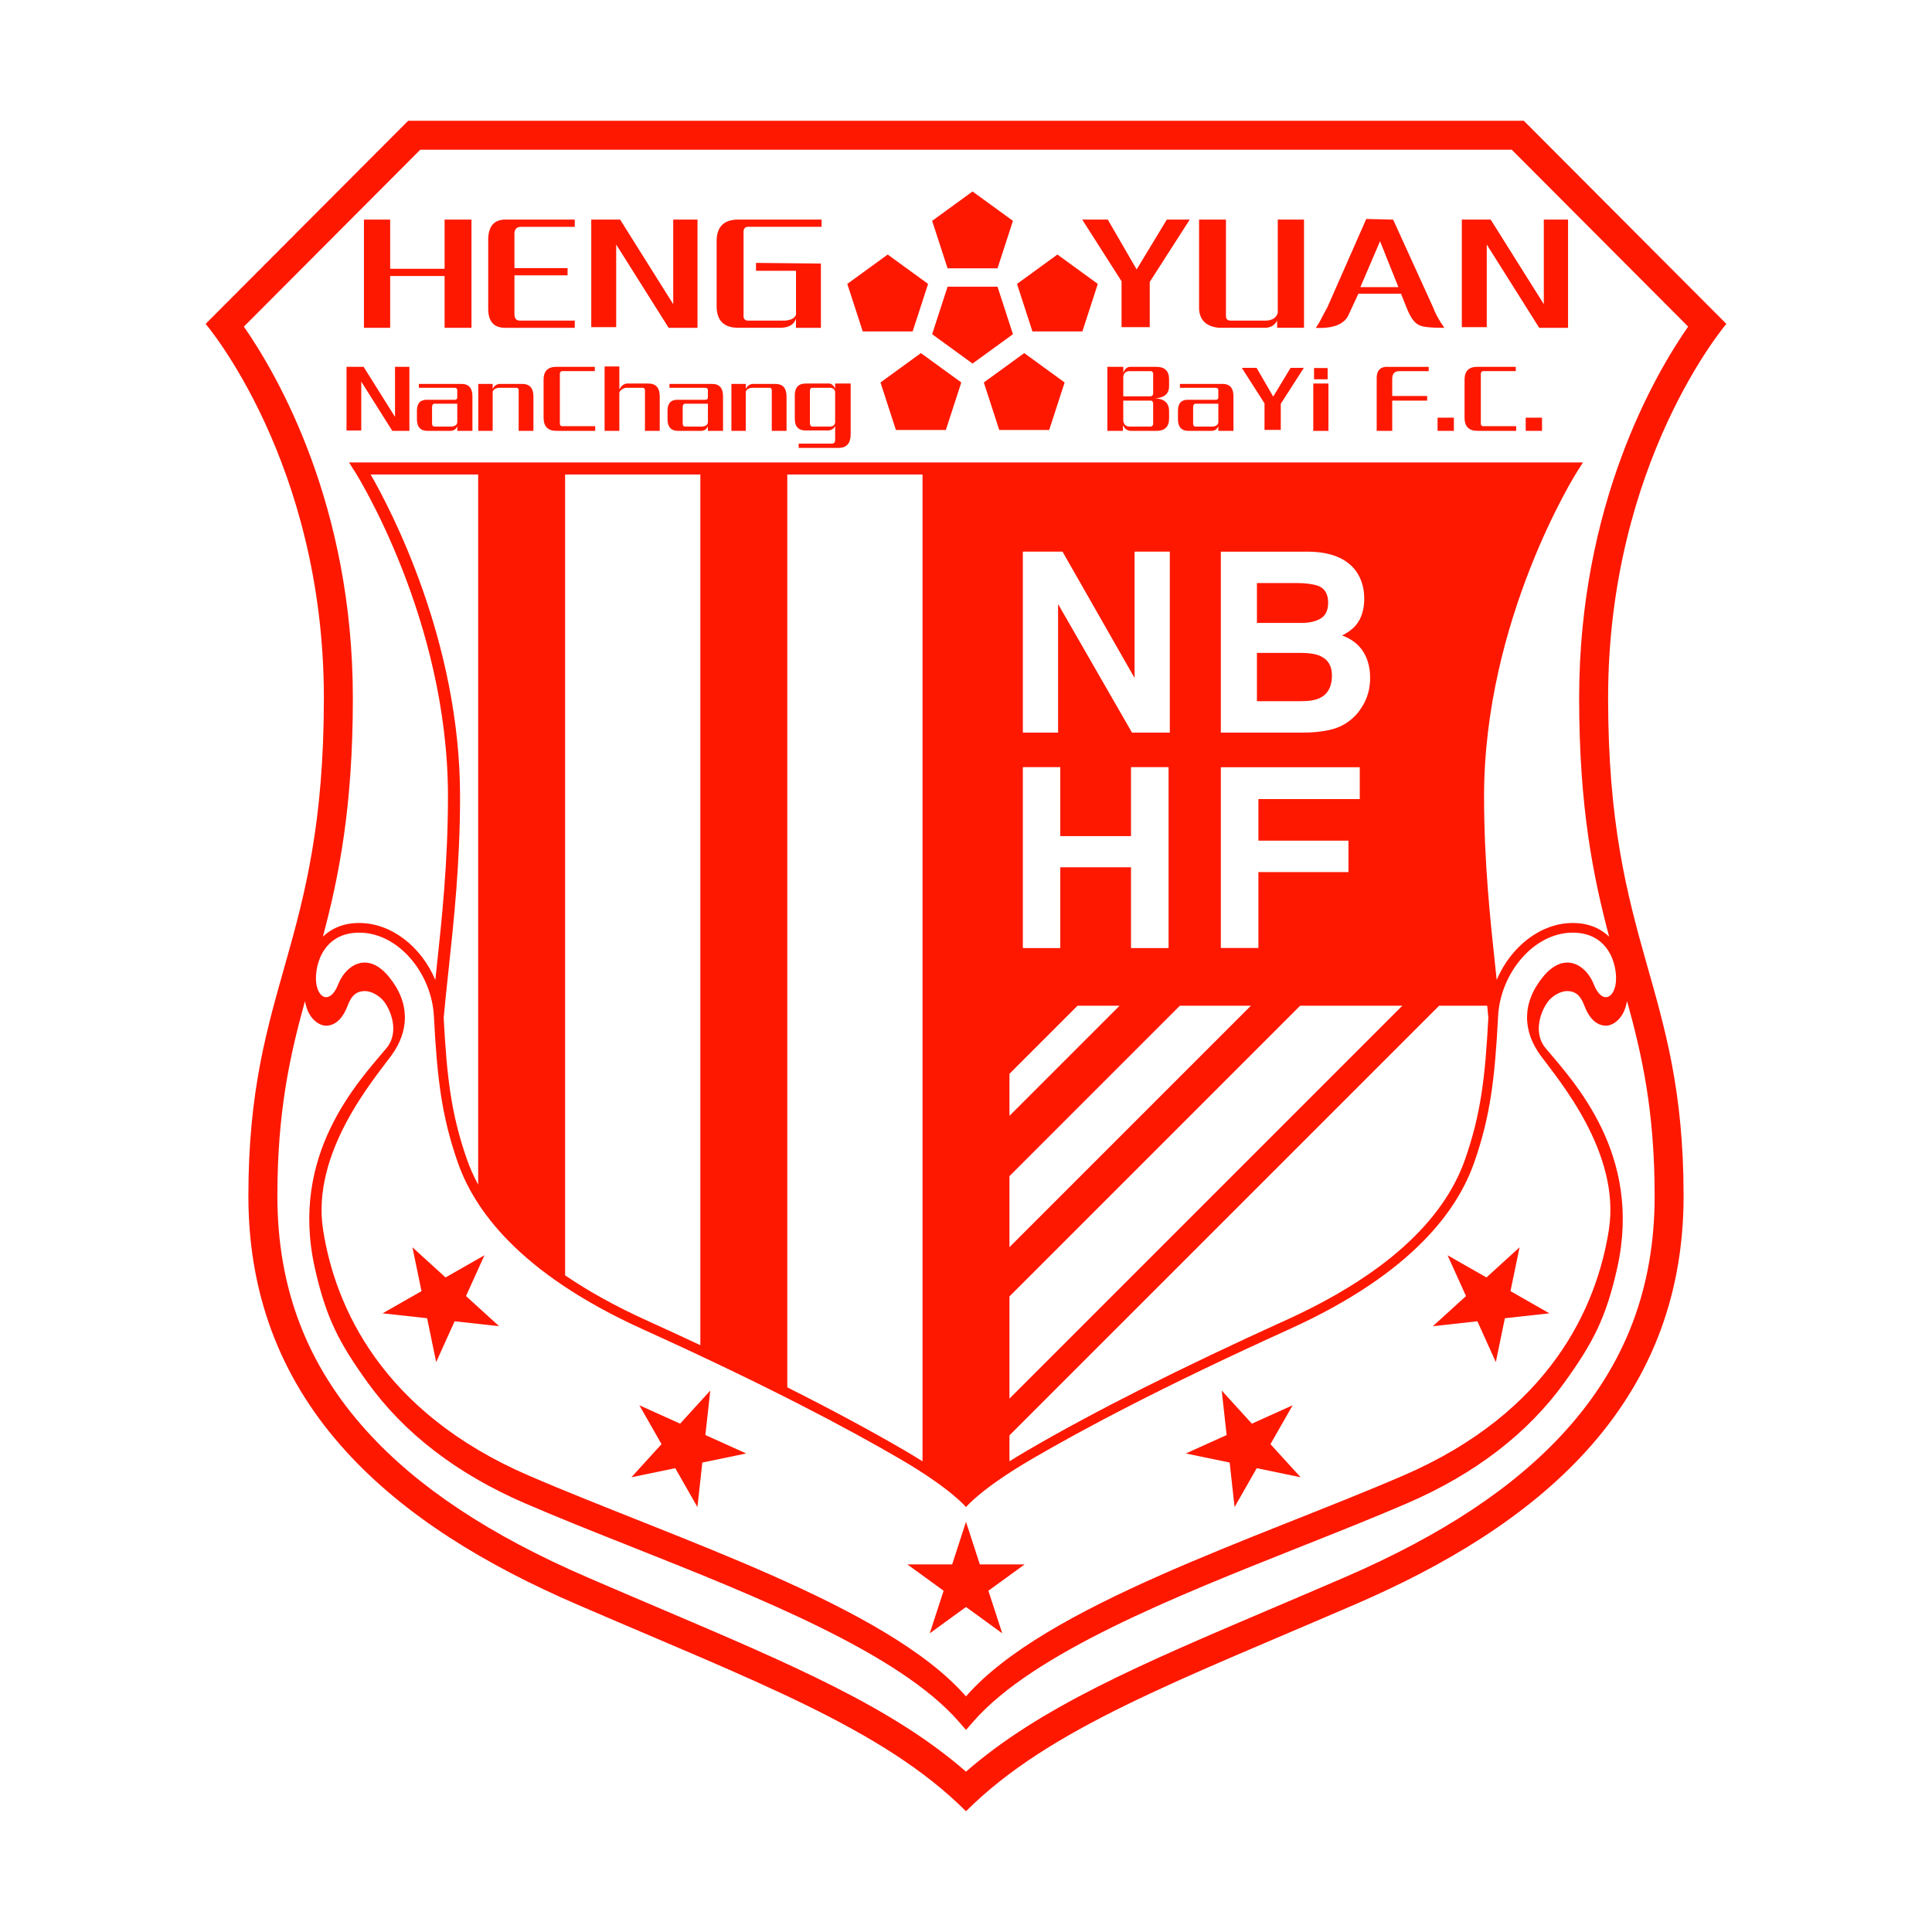 <?xml version="1.0" encoding="utf-8"?>
<!-- Created by @FCLOGO 2022-06-21 09:57:24 . https://fclogo.top/ -->
<!-- FOR PERSONAL USE ONLY NOT FOR COMMERCIAL USE -->
<svg version="1.1" xmlns="http://www.w3.org/2000/svg" xmlns:xlink="http://www.w3.org/1999/xlink" x="0px" y="0px"
	 viewBox="0 0 800 800" enable-background="new 0 0 800 800" xml:space="preserve">
<g>
	<path fill="#FE1800" d="M546.91,256.07c2.03-1.22,3.05-3.41,3.05-6.56c0-3.49-1.36-5.8-4.07-6.91c-2.34-0.78-5.32-1.17-8.95-1.17
		h-16.47v16.52h18.4C542.16,257.95,544.84,257.33,546.91,256.07z"/>
	<path fill="#FE1800" d="M546.7,271.63c-1.8-0.81-4.32-1.24-7.57-1.27h-18.66v19.98h18.4c3.29,0,5.85-0.44,7.68-1.32
		c3.32-1.63,4.98-4.74,4.98-9.35C551.53,275.76,549.92,273.08,546.7,271.63z"/>
	<path fill="#FE1800" d="M714.85,134.12L630.97,50H169.03l-83.89,84.12c0,0,48.97,57.2,48.97,154.94
		c0,103.12-31.26,118.41-31.26,206.2s61.85,137.01,135.68,168.93S365.68,715.68,400,750c34.32-34.32,87.64-53.89,161.46-85.81
		s135.68-81.14,135.68-168.93s-31.26-103.09-31.26-206.2C665.88,191.32,714.85,134.12,714.85,134.12z M673.2,416.7
		c0.1-0.36,0.31-1.11,0.54-2.16c6.18,22.44,11.41,45.51,11.41,80.72c0,37.98-12.12,69.83-37.05,97.36
		c-21.07,23.26-50.96,43.07-91.39,60.55c-10.09,4.36-19.77,8.48-29.14,12.47c-55.53,23.64-96.99,41.29-127.57,67.96
		c-30.58-26.67-72.04-44.32-127.56-67.95c-9.37-3.99-19.05-8.11-29.14-12.47c-40.43-17.48-70.32-37.29-91.39-60.55
		c-24.93-27.53-37.05-59.38-37.05-97.36c0-35.2,5.23-58.27,11.41-80.71c0.22,1.04,0.43,1.78,0.53,2.14
		c1.45,5.28,5.31,8.02,8.25,8.02c2.11,0,6.06-1.04,8.78-7.99c1.2-3.06,2.65-6.27,7.17-6.35c2.76-0.05,5.98,1.92,7.67,3.91
		c2.88,3.38,7.06,12.91,1.3,19.79c-11.78,14.05-40.11,43.93-29.62,90.89c4.66,20.84,10.13,31.14,21.8,47.39
		c15.18,21.12,37.11,37.98,65.18,50.1c13.79,5.96,28.69,11.88,44.47,18.14c51.78,20.58,110.48,43.9,135.19,72.26l3.02,3.46
		l3.02-3.46c24.71-28.36,83.4-51.68,135.19-72.26c15.77-6.27,30.67-12.19,44.47-18.14c28.07-12.12,50-28.97,65.18-50.1
		c11.68-16.25,17.15-26.55,21.8-47.39c10.49-46.97-17.84-76.85-29.62-90.89c-5.76-6.87-1.58-16.41,1.3-19.79
		c1.67-1.99,4.9-3.96,7.65-3.91c4.52,0.08,5.97,3.29,7.17,6.35c2.72,6.95,6.67,7.99,8.78,7.99
		C667.89,424.72,671.75,421.98,673.2,416.7z M668.88,408.14c-1.33,5.98-5.99,6.98-8.98-0.67c-3-7.65-11.98-13.97-20.97-2.99
		c-8.98,10.97-8.32,22.61-1,32.59c7.32,9.97,33.26,40.24,28.27,72.16c-4.99,31.93-24.27,75.49-85.13,101.76
		c-60.85,26.27-148.34,53.87-181.08,91.45c-32.74-37.58-120.23-65.18-181.08-91.45c-60.85-26.27-80.14-69.84-85.13-101.76
		c-4.98-31.92,20.95-62.18,28.27-72.16c7.31-9.98,7.98-21.62-1-32.59c-8.98-10.98-17.96-4.66-20.95,2.99s-7.65,6.66-8.98,0.67
		c-1.33-5.99,1.33-21.95,17.62-21.95c16.3,0,30.02,16.92,30.93,34.58c1.33,25.77,3.22,41.45,9.87,60.52
		c6.65,19.07,24.84,45.67,76.71,69.17s85.13,41.24,106.41,53.65c21.28,12.41,27.34,19.95,27.34,19.95s6.06-7.54,27.34-19.95
		c21.28-12.41,54.53-30.15,106.41-53.65s70.06-50.1,76.71-69.17c6.66-19.06,8.54-34.75,9.87-60.52
		c0.92-17.66,14.64-34.58,30.93-34.58S670.21,402.15,668.88,408.14z M153.48,196.48H198v294.06c-1.86-3.45-3.43-6.97-4.68-10.56
		c-6.49-18.61-8.3-33.82-9.6-58.56c0.57-6.31,1.27-12.87,2.01-19.71c2.24-20.79,4.77-44.35,4.77-72.05
		C190.49,265.61,161.88,211.1,153.48,196.48z M234,528.09V196.48h56v360.53c-7.15-3.35-14.51-6.75-22.1-10.19
		C255.04,540.99,243.74,534.74,234,528.09z M326,574.47V196.48h56v408.63c-2.22-1.41-4.65-2.89-7.32-4.45
		C360.51,592.39,344.23,583.64,326,574.47z M439.04,317.65v28.57h29.28v-28.57h15.56v74.93h-15.56v-33.45h-29.28v33.45h-15.5v-74.93
		H439.04z M423.54,303.35v-74.93h16.42l29.84,52.31v-52.31h14.59v74.93h-15.66l-30.6-53.22v53.22H423.54z M446.19,416.45h17.41
		l-45.6,45.6v-17.41L446.19,416.45z M488.56,416.45h29.41L418,516.42v-29.41L488.56,416.45z M564.42,269.75
		c1.95,3.02,2.92,6.68,2.92,10.98c0,4.44-1.12,8.42-3.36,11.95c-1.42,2.34-3.2,4.3-5.34,5.9c-2.41,1.83-5.24,3.08-8.51,3.76
		c-3.27,0.68-6.82,1.02-10.65,1.02h-33.96v-74.93h36.4c9.18,0.14,15.69,2.8,19.52,7.98c2.3,3.19,3.46,7,3.46,11.44
		c0,4.58-1.15,8.25-3.46,11.03c-1.29,1.56-3.19,2.98-5.69,4.27C559.58,264.53,562.47,266.73,564.42,269.75z M563.05,317.7v13.17
		h-41.97v17.23h37.29v13.01h-37.29v31.42h-15.56V317.7H563.05z M538.37,416.45h42.31L418,579.13v-42.31L538.37,416.45z
		 M595.91,416.45h19.92c0.16,1.65,0.32,3.29,0.46,4.91c-1.3,24.78-3.11,39.99-9.61,58.62c-9.09,26.05-34.18,48.54-74.58,66.84
		c-43.01,19.49-78.94,37.6-106.78,53.84c-2.67,1.56-5.1,3.04-7.32,4.44v-10.75L595.91,416.45z M666.31,387.86
		c-3-2.88-7.75-5.67-15.06-5.67c-13.37,0-25.7,9.87-31.5,23.56c-0.16-1.51-0.32-3.03-0.49-4.58c-2.22-20.66-4.74-44.09-4.74-71.51
		c0-73.18,38.12-133.73,38.51-134.33l2.46-3.85H144.51l2.46,3.85c0.39,0.6,38.52,61.08,38.52,134.33c0,27.43-2.52,50.85-4.74,71.52
		c-0.17,1.54-0.33,3.07-0.49,4.59c-5.79-13.7-18.13-23.58-31.51-23.58c-7.29,0-12.04,2.78-15.04,5.66
		c6.66-25.07,12.4-53.71,12.4-98.79c0-79.82-31.06-133.56-45.13-153.82L174.02,62h451.97l73.03,73.23
		c-14.08,20.26-45.13,74.01-45.13,153.82C653.89,334.14,659.65,362.79,666.31,387.86z"/>
	<polygon fill="#FE1800" points="405.73,647.79 400,630.16 394.27,647.79 375.73,647.79 390.73,658.69 385,676.32 400,665.42 
		415,676.32 409.27,658.69 424.27,647.79 	"/>
	<polygon fill="#FE1800" points="294.11,575.8 281.63,589.51 264.74,581.89 273.93,597.99 261.45,611.7 279.61,607.94 
		288.79,624.04 290.82,605.61 308.98,601.85 292.08,594.22 	"/>
	<polygon fill="#FE1800" points="200.6,519.78 184.49,528.96 170.78,516.48 174.54,534.63 158.43,543.82 176.86,545.85 
		180.61,564.01 188.25,547.11 206.67,549.15 192.96,536.67 	"/>
	<polygon fill="#FE1800" points="535.26,581.89 518.37,589.51 505.89,575.8 507.92,594.22 491.02,601.85 509.18,605.61 
		511.21,624.04 520.39,607.94 538.55,611.7 526.07,597.99 	"/>
	<polygon fill="#FE1800" points="629.22,516.48 615.51,528.96 599.4,519.78 607.04,536.67 593.33,549.15 611.75,547.11 
		619.39,564.01 623.14,545.85 641.57,543.82 625.46,534.63 	"/>
	<polygon fill="#FE1800" points="413.05,118.72 392.37,118.72 385.98,138.39 402.71,150.54 419.44,138.39 	"/>
	<polygon fill="#FE1800" points="413.05,111.11 419.44,91.45 402.71,79.29 385.98,91.45 392.37,111.11 	"/>
	<polygon fill="#FE1800" points="384.3,117.56 367.58,105.4 350.85,117.56 357.24,137.23 377.91,137.23 	"/>
	<polygon fill="#FE1800" points="421.12,117.56 427.51,137.23 448.19,137.23 454.58,117.56 437.85,105.4 	"/>
	<polygon fill="#FE1800" points="407.38,158.37 413.77,178.04 434.45,178.04 440.84,158.37 424.11,146.21 	"/>
	<polygon fill="#FE1800" points="364.59,158.37 370.98,178.04 391.66,178.04 398.05,158.37 381.32,146.21 	"/>
	<polygon fill="#FE1800" points="161.56,114.29 184.1,114.29 184.1,135.74 195.23,135.74 195.23,90.93 184.1,90.93 184.1,111.3 
		161.56,111.3 161.56,90.93 150.7,90.93 150.7,135.74 161.56,135.74 	"/>
	<path fill="#FE1800" d="M209.22,135.74H238v-2.99h-22.81c-1.45,0-2.17-0.91-2.17-2.72v-16.02h22v-2.99h-22V96.36
		c0.18-1.63,1.09-2.44,2.72-2.44H238v-2.99h-28.24c-4.89-0.18-7.43,2.44-7.6,7.88v29.06C202.16,133.12,204.51,135.74,209.22,135.74z
		"/>
	<polygon fill="#FE1800" points="255.15,101.25 276.87,135.74 288.82,135.74 288.82,90.93 278.77,90.93 278.77,125.96 256.78,90.93 
		244.83,90.93 244.83,135.47 255.15,135.47 	"/>
	<path fill="#FE1800" d="M329.6,135.74h10.32v-26.61l-26.88-0.27v3.26h16.57v18.19c-0.54,1.45-2.08,2.27-4.62,2.44h-14.66
		c-1.81,0.18-2.63-0.63-2.44-2.44V96.63c-0.18-1.99,0.63-2.89,2.44-2.72h29.87v-2.99H305.7c-5.97,0-8.96,2.99-8.96,8.96v26.88
		c0,5.97,2.99,8.96,8.96,8.96h17.92c3.26-0.18,5.25-1.45,5.97-3.8V135.74z"/>
	<polygon fill="#FE1800" points="464.41,135.47 476.09,135.47 476.09,116.73 492.65,90.93 483.15,90.93 470.66,111.57 458.71,90.93 
		448.12,90.93 464.41,116.46 	"/>
	<path fill="#FE1800" d="M529.1,129.49c-0.54,1.99-2.08,3.08-4.62,3.26h-14.94c-1.27,0-1.9-0.63-1.9-1.9V90.93h-11.13v37.2
		c0.36,4.53,3.08,7.06,8.15,7.6h19.55c2.17-0.18,3.71-1.18,4.62-2.99v2.99h11.13V90.93H529.1V129.49z"/>
	<path fill="#FE1800" d="M582.85,128.41c1.45,3.44,3.08,5.52,4.89,6.25c1.26,0.72,4.71,1.09,10.32,1.09
		c-0.18-0.36-0.54-0.91-1.09-1.63c-1.63-2.53-2.81-4.79-3.53-6.79l-16.57-36.39l-11.13-0.27l-16.02,36.39c-0.36,0.72-1,1.9-1.9,3.53
		c-1.27,2.54-2.27,4.25-2.99,5.16c7.6,0.36,12.22-1.63,13.85-5.97l3.8-8.15h17.65L582.85,128.41z M563.3,118.9l8.15-19.01l7.6,19.01
		H563.3z"/>
	<polygon fill="#FE1800" points="639.26,125.96 617.26,90.93 605.31,90.93 605.31,135.47 615.63,135.47 615.63,101.25 
		637.35,135.74 649.3,135.74 649.3,90.93 639.26,90.93 	"/>
	<polygon fill="#FE1800" points="163.57,172.63 150.56,151.9 143.49,151.9 143.49,178.26 149.59,178.26 149.59,158.01 
		162.45,178.42 169.52,178.42 169.52,151.9 163.57,151.9 	"/>
	<path fill="#FE1800" d="M190.8,158.97h-17.36v1.61h14.78c0.75,0,1.12,0.32,1.12,0.96v3.05c0,0.64-0.38,0.96-1.12,0.96H177.3
		c-3-0.21-4.55,1.18-4.66,4.18v4.18c0.11,3.11,1.66,4.61,4.66,4.5h9.16c1.39,0,2.36-0.64,2.89-1.93v1.93h6.27v-14.3
		C195.62,160.58,194.01,158.87,190.8,158.97z M189.35,174.88c-0.11,1.07-0.96,1.66-2.57,1.77h-6.75c-0.75,0-1.12-0.43-1.12-1.29
		v-6.75c0-0.96,0.37-1.45,1.12-1.45h9.32V174.88z"/>
	<path fill="#FE1800" d="M215.89,158.97h-9.16c-1.29,0.22-2.2,0.91-2.73,2.09v-2.09h-5.95v19.44H204v-16.23
		c0.32-0.96,1.23-1.5,2.73-1.61h6.75c0.96-0.11,1.39,0.38,1.29,1.45v16.39h6.11v-14.3C220.88,160.58,219.21,158.87,215.89,158.97z"
		/>
	<path fill="#FE1800" d="M231.83,175.04v-19.77c-0.11-1.18,0.37-1.71,1.45-1.61h13.02v-1.77h-15.91c-3.54,0-5.3,1.77-5.3,5.3v15.75
		c0,3.64,1.77,5.46,5.3,5.46h16.07v-1.93h-13.18C232.21,176.6,231.73,176.12,231.83,175.04z"/>
	<path fill="#FE1800" d="M268.19,158.81h-8.68c-1.29,0.22-2.25,0.96-2.89,2.25h-0.16v-9.32h-6.11v26.68h6.11v-15.91
		c0.43-0.96,1.29-1.61,2.57-1.93h6.75c0.96-0.11,1.39,0.38,1.29,1.45v16.39h6.11v-14.3C273.17,160.48,271.51,158.71,268.19,158.81z"
		/>
	<path fill="#FE1800" d="M294.58,158.97h-17.36v1.61H292c0.75,0,1.12,0.32,1.12,0.96v3.05c0,0.64-0.38,0.96-1.12,0.96h-10.93
		c-3-0.21-4.55,1.18-4.66,4.18v4.18c0.11,3.11,1.66,4.61,4.66,4.5h9.16c1.39,0,2.36-0.64,2.89-1.93v1.93h6.27v-14.3
		C299.4,160.58,297.79,158.87,294.58,158.97z M293.13,174.88c-0.11,1.07-0.96,1.66-2.57,1.77h-6.75c-0.75,0-1.12-0.43-1.12-1.29
		v-6.75c0-0.96,0.38-1.45,1.12-1.45h9.32V174.88z"/>
	<path fill="#FE1800" d="M320.7,158.97h-9.16c-1.29,0.22-2.2,0.91-2.73,2.09v-2.09h-5.95v19.44h5.95v-16.23
		c0.32-0.96,1.23-1.5,2.73-1.61h6.75c0.96-0.11,1.39,0.38,1.29,1.45v16.39h6.11v-14.3C325.68,160.58,324.02,158.87,320.7,158.97z"/>
	<path fill="#FE1800" d="M345.82,160.9c-0.64-1.29-1.45-1.98-2.41-2.09h-9.48c-3.32-0.11-4.93,1.66-4.82,5.3v9
		c-0.11,3.54,1.5,5.25,4.82,5.14h8.68c1.61,0,2.68-0.64,3.21-1.93v5.46c0.11,1.39-0.48,2.03-1.77,1.93h-13.34v1.77h16.71
		c3.21-0.11,4.82-1.98,4.82-5.62v-21.05h-6.43V160.9z M345.82,174.88c-0.11,1.07-0.8,1.66-2.09,1.77h-7.07
		c-0.86,0-1.29-0.48-1.29-1.45v-13.34c0-0.96,0.43-1.39,1.29-1.29h7.39c1.07,0.22,1.66,0.8,1.77,1.77V174.88z"/>
	<path fill="#FE1800" d="M478.79,151.9h-10.77c-1.29,0-2.25,0.8-2.89,2.41v-2.41h-6.59v26.52h6.43v-2.41
		c0.64,1.5,1.71,2.31,3.21,2.41h10.61c3.54,0,5.3-1.71,5.3-5.14v-2.73c0.11-3.54-1.82-5.41-5.79-5.62c3.96-0.21,5.89-1.98,5.79-5.3
		v-2.57C484.09,153.62,482.32,151.9,478.79,151.9z M477.5,167.81v7.07c0.11,1.18-0.32,1.77-1.29,1.77h-8.52
		c-1.61-0.11-2.47-0.96-2.57-2.57v-8.2h11.09C477.18,165.78,477.61,166.42,477.5,167.81z M477.5,155.44v6.91
		c0.11,1.18-0.32,1.77-1.29,1.77h-11.09v-8.03c0.11-1.5,0.91-2.3,2.41-2.41h8.68C477.18,153.57,477.61,154.15,477.5,155.44z"/>
	<path fill="#FE1800" d="M505.94,158.97h-17.36v1.61h14.78c0.75,0,1.12,0.32,1.12,0.96v3.05c0,0.64-0.38,0.96-1.12,0.96h-10.93
		c-3-0.21-4.55,1.18-4.66,4.18v4.18c0.11,3.11,1.66,4.61,4.66,4.5h9.16c1.39,0,2.36-0.64,2.89-1.93v1.93h6.27v-14.3
		C510.76,160.58,509.15,158.87,505.94,158.97z M504.49,174.88c-0.11,1.07-0.96,1.66-2.57,1.77h-6.75c-0.75,0-1.12-0.43-1.12-1.29
		v-6.75c0-0.96,0.38-1.45,1.12-1.45h9.32V174.88z"/>
	<rect x="543.8" y="158.81" fill="#FE1800" width="6.27" height="19.61"/>
	<rect x="544.12" y="152.39" fill="#FE1800" width="5.62" height="4.66"/>
	<path fill="#FE1800" d="M570.06,157.37v21.05h6.43v-12.53h14.46v-1.93h-14.46v-7.07c0-2.14,0.96-3.21,2.89-3.21h12.21v-1.77h-16.71
		C571.45,151.69,569.85,153.51,570.06,157.37z"/>
	<rect x="595.27" y="172.95" fill="#FE1800" width="6.75" height="5.46"/>
	<path fill="#FE1800" d="M613.18,175.04v-19.77c-0.11-1.18,0.38-1.71,1.45-1.61h13.02v-1.77h-15.91c-3.54,0-5.3,1.77-5.3,5.3v15.75
		c0,3.64,1.77,5.46,5.3,5.46h16.07v-1.93h-13.18C613.56,176.6,613.07,176.12,613.18,175.04z"/>
	<rect x="631.77" y="172.95" fill="#FE1800" width="6.75" height="5.46"/>
	<polygon fill="#FE1800" points="527.21,164.22 520.32,152.32 514.21,152.32 523.61,167.04 523.61,178 530.34,178 530.34,167.2 
		539.89,152.32 534.41,152.32 	"/>
</g>
<g>
</g>
<g>
</g>
<g>
</g>
<g>
</g>
<g>
</g>
<g>
</g>
<g>
</g>
<g>
</g>
<g>
</g>
<g>
</g>
<g>
</g>
</svg>
